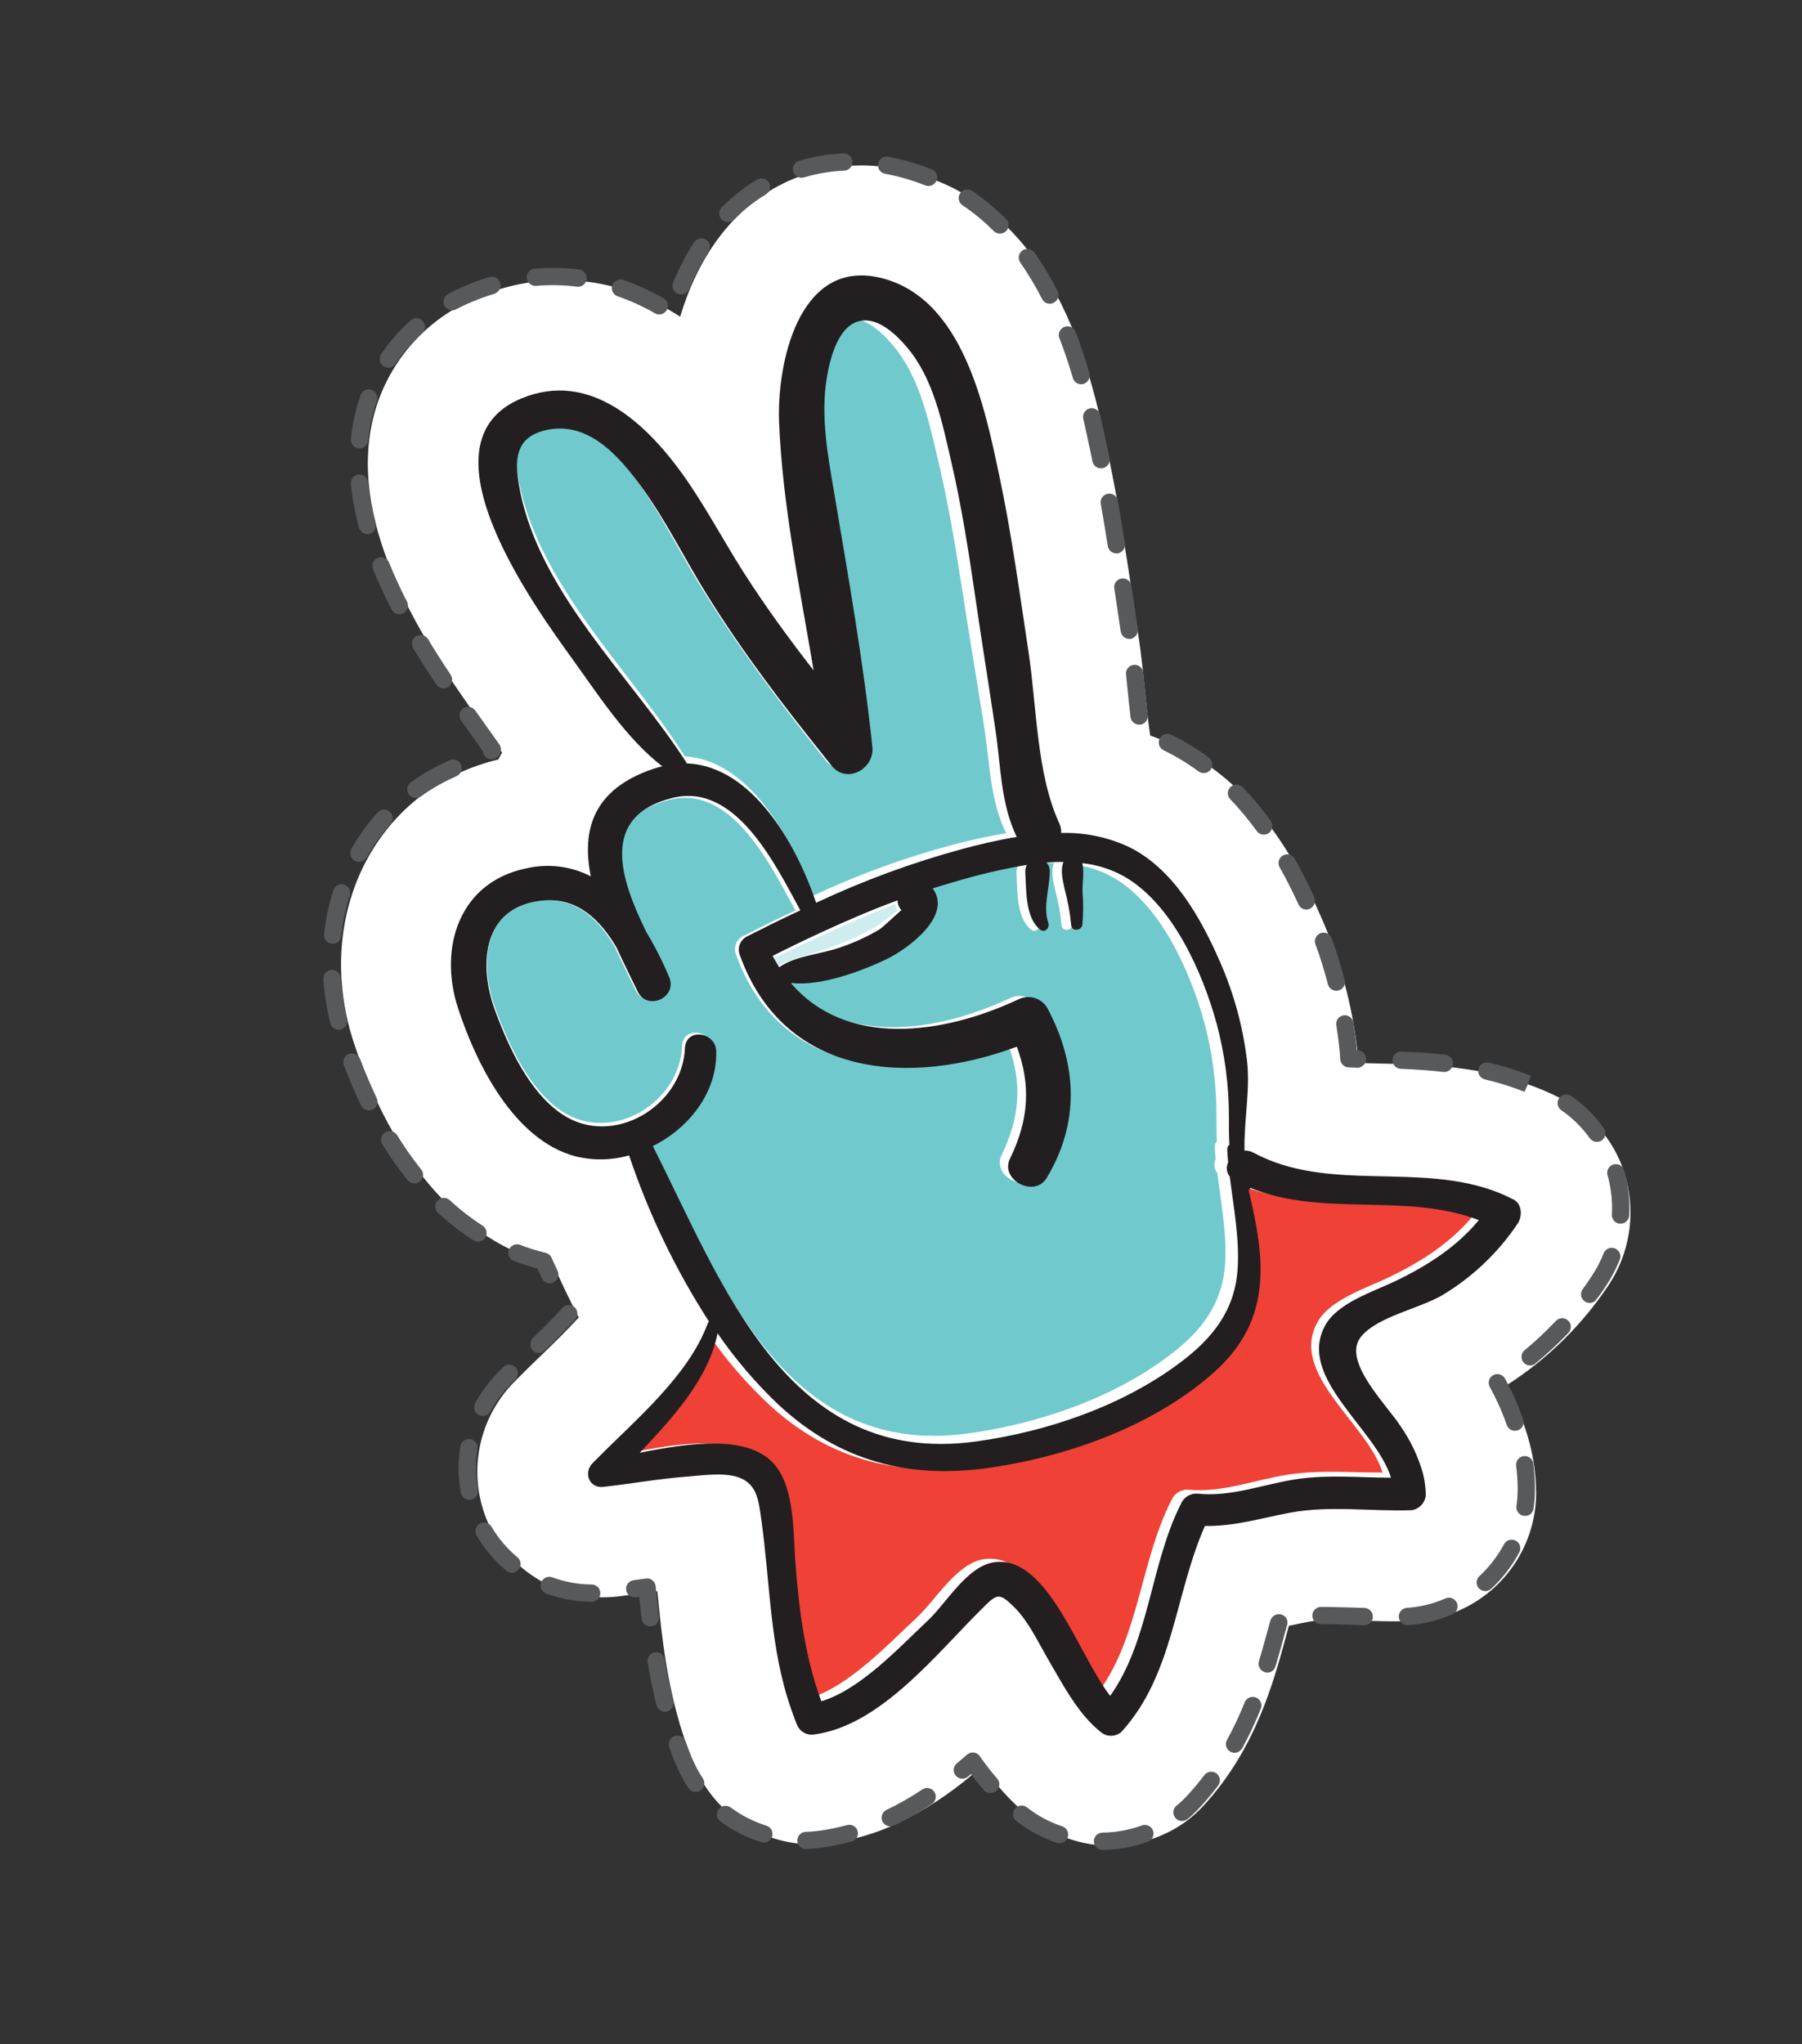 <svg width="82" height="93" viewBox="0 0 82 93" fill="none" xmlns="http://www.w3.org/2000/svg">
<rect x="0" y="0" width="82" height="93" fill="#333333" stroke="none"/>
<path d="M23.625 62.644L23.34 62.931C22.515 63.79 21.974 64.881 21.79 66.057C21.606 67.233 21.789 68.437 22.314 69.504C22.842 70.557 23.681 71.421 24.718 71.98C25.755 72.539 26.939 72.765 28.109 72.629C28.628 72.568 29.145 72.497 29.663 72.425L29.913 72.391C30.116 74.504 30.366 76.882 31.221 79.326C31.347 79.703 31.477 80.048 31.607 80.349C32.104 81.523 32.973 82.502 34.08 83.136C35.187 83.769 36.472 84.023 37.738 83.858C38.808 83.716 39.851 83.411 40.829 82.954V82.954C42.246 82.273 43.553 81.386 44.709 80.322C44.938 80.651 45.194 80.989 45.468 81.309L45.497 81.342C45.933 81.85 46.416 82.315 46.94 82.732C47.787 83.391 48.8 83.805 49.867 83.929C50.934 84.053 52.015 83.882 52.992 83.434C53.67 83.126 54.278 82.683 54.779 82.133C57.144 79.554 57.95 76.562 58.598 74.156L58.65 73.965L58.711 73.951C58.999 73.889 59.29 73.824 59.575 73.775C60.179 73.662 61.048 73.695 61.968 73.726C62.679 73.75 63.486 73.779 64.348 73.743C65.084 73.713 65.807 73.539 66.476 73.23C67.487 72.769 68.347 72.029 68.953 71.098C69.56 70.167 69.89 69.083 69.903 67.973C69.904 67.936 69.903 67.901 69.902 67.864C69.891 67.138 69.797 66.415 69.62 65.711C69.378 64.774 69.014 63.874 68.539 63.032C70.408 61.841 72.005 60.271 73.228 58.423C73.683 57.723 73.987 56.936 74.119 56.112C74.252 55.288 74.21 54.445 73.998 53.639C73.798 52.871 73.44 52.154 72.947 51.532C72.454 50.911 71.837 50.399 71.135 50.029C70.747 49.825 70.347 49.642 69.939 49.481C67.435 48.489 64.964 48.43 62.969 48.388C62.566 48.378 62.178 48.37 61.81 48.354C61.797 48.137 61.78 47.922 61.758 47.71C61.514 45.65 60.964 43.638 60.126 41.741C59.044 39.258 57.181 35.745 53.546 33.966C53.154 33.774 52.752 33.606 52.34 33.463C52.239 32.783 52.164 32.045 52.097 31.385C52.018 30.598 51.935 29.783 51.812 28.979C51.73 28.477 51.654 27.97 51.586 27.46C51.254 25.285 50.926 23.028 50.445 20.761L50.401 20.559C49.631 16.904 48.017 9.28 41.058 7.741C39.313 7.331 37.48 7.509 35.845 8.247C33.247 9.443 31.722 11.831 30.951 14.407C27.046 11.881 23.478 12.792 21.829 13.482C21.711 13.537 21.594 13.591 21.48 13.643C20.395 14.125 19.432 14.842 18.661 15.744C17.89 16.645 17.33 17.708 17.023 18.853C15.783 23.558 18.815 28.629 21.947 32.967L22.015 33.061C22.172 33.282 22.334 33.508 22.493 33.732C22.611 33.9 22.728 34.069 22.85 34.236C22.788 34.34 22.724 34.447 22.676 34.552C22.059 34.699 21.458 34.906 20.881 35.171C16.464 37.204 14.443 42.346 16.089 47.4C17.877 52.883 21.048 56.478 25.013 57.501L25.187 57.544C25.549 58.364 25.932 59.163 26.337 59.932C25.826 60.497 25.225 61.081 24.689 61.602C24.318 61.955 23.962 62.302 23.625 62.644Z" fill="white"/>
<path d="M52.246 83.777L52.215 83.792C51.553 84.029 50.856 84.153 50.153 84.16C50.052 84.155 49.957 84.112 49.887 84.039C49.817 83.967 49.778 83.87 49.777 83.769C49.776 83.669 49.815 83.571 49.883 83.498C49.952 83.424 50.047 83.379 50.147 83.372C50.762 83.367 51.371 83.258 51.949 83.05C52.046 83.011 52.154 83.011 52.25 83.052C52.346 83.092 52.422 83.169 52.462 83.265C52.501 83.362 52.5 83.47 52.46 83.566C52.419 83.662 52.342 83.738 52.246 83.777V83.777ZM53.95 82.808C53.863 82.847 53.765 82.854 53.674 82.826C53.583 82.799 53.505 82.739 53.454 82.659C53.403 82.578 53.384 82.482 53.398 82.388C53.413 82.294 53.462 82.209 53.535 82.147C53.717 82 53.888 81.838 54.046 81.665C54.312 81.375 54.568 81.068 54.804 80.757C54.836 80.716 54.874 80.681 54.919 80.655C54.964 80.629 55.013 80.612 55.064 80.604C55.115 80.597 55.167 80.6 55.217 80.613C55.267 80.626 55.314 80.648 55.355 80.679C55.397 80.71 55.431 80.749 55.457 80.793C55.483 80.838 55.501 80.887 55.508 80.938C55.515 80.989 55.512 81.041 55.499 81.091C55.486 81.141 55.463 81.188 55.432 81.229C55.181 81.564 54.913 81.886 54.629 82.193C54.449 82.393 54.255 82.579 54.048 82.75C54.019 82.774 53.986 82.794 53.95 82.808ZM48.375 83.816C48.284 83.857 48.181 83.864 48.086 83.834C47.419 83.612 46.795 83.276 46.242 82.842C46.163 82.775 46.111 82.681 46.1 82.578C46.088 82.475 46.117 82.371 46.179 82.288C46.211 82.248 46.251 82.214 46.296 82.189C46.341 82.163 46.391 82.147 46.442 82.141C46.493 82.135 46.545 82.139 46.595 82.153C46.645 82.167 46.691 82.191 46.731 82.223C47.213 82.601 47.756 82.893 48.338 83.086C48.387 83.102 48.432 83.128 48.471 83.162C48.51 83.196 48.542 83.237 48.565 83.283C48.588 83.33 48.602 83.38 48.605 83.432C48.609 83.483 48.602 83.535 48.585 83.584C48.57 83.637 48.544 83.686 48.509 83.728C48.473 83.769 48.43 83.803 48.38 83.827L48.375 83.816ZM56.343 79.704C56.268 79.738 56.184 79.748 56.102 79.732C56.021 79.716 55.947 79.674 55.891 79.614C55.835 79.554 55.799 79.477 55.788 79.395C55.778 79.314 55.793 79.23 55.833 79.158C56.141 78.596 56.414 78.015 56.65 77.419C56.694 77.329 56.77 77.259 56.863 77.223C56.956 77.187 57.06 77.187 57.153 77.224C57.245 77.261 57.321 77.332 57.363 77.422C57.406 77.512 57.413 77.615 57.382 77.71C57.134 78.336 56.848 78.945 56.525 79.536C56.483 79.609 56.418 79.666 56.341 79.7L56.343 79.704ZM66.116 73.425C65.471 73.714 64.779 73.886 64.074 73.933C64.022 73.937 63.97 73.93 63.921 73.914C63.872 73.897 63.826 73.871 63.787 73.837C63.748 73.803 63.716 73.761 63.693 73.715C63.67 73.668 63.656 73.617 63.653 73.566C63.65 73.514 63.657 73.462 63.674 73.412C63.691 73.363 63.717 73.318 63.752 73.279C63.786 73.24 63.828 73.208 63.875 73.186C63.922 73.163 63.972 73.149 64.024 73.146C64.635 73.106 65.234 72.958 65.794 72.71C65.887 72.675 65.99 72.677 66.083 72.714C66.175 72.752 66.25 72.823 66.291 72.914C66.333 73.004 66.339 73.108 66.307 73.202C66.276 73.297 66.21 73.376 66.122 73.425L66.116 73.425ZM67.754 72.346C67.669 72.386 67.573 72.395 67.482 72.37C67.391 72.344 67.313 72.288 67.26 72.209C67.208 72.131 67.186 72.037 67.198 71.944C67.209 71.85 67.254 71.764 67.324 71.701C67.774 71.283 68.151 70.793 68.441 70.252C68.466 70.206 68.499 70.166 68.539 70.133C68.579 70.1 68.624 70.076 68.674 70.061C68.723 70.046 68.775 70.04 68.827 70.045C68.878 70.05 68.928 70.065 68.973 70.089C69.019 70.114 69.059 70.147 69.092 70.186C69.125 70.226 69.15 70.272 69.165 70.321C69.18 70.371 69.185 70.422 69.18 70.474C69.175 70.525 69.159 70.575 69.135 70.62C68.806 71.24 68.374 71.8 67.858 72.276C67.828 72.305 67.792 72.328 67.754 72.344L67.754 72.346ZM57.826 76.062C57.757 76.089 57.681 76.097 57.608 76.085C57.535 76.072 57.466 76.04 57.41 75.991C57.354 75.943 57.313 75.879 57.29 75.809C57.268 75.738 57.265 75.662 57.283 75.59C57.468 74.984 57.622 74.388 57.772 73.856L57.804 73.742C57.83 73.638 57.896 73.55 57.987 73.495C58.078 73.439 58.187 73.422 58.291 73.446C58.34 73.458 58.387 73.478 58.428 73.508C58.469 73.538 58.504 73.575 58.531 73.618C58.557 73.662 58.575 73.71 58.582 73.76C58.589 73.81 58.586 73.861 58.574 73.91L58.533 74.06C58.388 74.594 58.225 75.199 58.037 75.818C58.021 75.871 57.994 75.92 57.957 75.962C57.921 76.004 57.876 76.037 57.825 76.06L57.826 76.062ZM62.243 73.9C62.188 73.924 62.128 73.937 62.068 73.936L61.508 73.917C61.009 73.9 60.538 73.883 60.115 73.891C60.011 73.892 59.91 73.852 59.835 73.779C59.761 73.707 59.718 73.608 59.717 73.503C59.716 73.399 59.756 73.299 59.829 73.224C59.902 73.149 60.001 73.106 60.106 73.105C60.549 73.099 61.033 73.123 61.537 73.132L62.092 73.15C62.181 73.153 62.265 73.186 62.333 73.243C62.4 73.3 62.447 73.379 62.464 73.466C62.482 73.552 62.469 73.642 62.429 73.721C62.389 73.8 62.324 73.864 62.244 73.901L62.243 73.9ZM45.233 81.537C45.156 81.573 45.069 81.583 44.986 81.565C44.902 81.547 44.827 81.503 44.771 81.439L44.709 81.367C44.529 81.156 44.356 80.94 44.182 80.708L44.022 80.844C43.941 80.902 43.84 80.928 43.741 80.915C43.642 80.902 43.551 80.852 43.488 80.775C43.424 80.699 43.392 80.6 43.398 80.501C43.404 80.401 43.448 80.307 43.52 80.238C43.681 80.104 43.841 79.966 44.001 79.828C44.042 79.791 44.091 79.763 44.144 79.746C44.196 79.729 44.252 79.723 44.307 79.729C44.363 79.735 44.417 79.753 44.465 79.781C44.512 79.81 44.553 79.849 44.585 79.895C44.829 80.241 45.072 80.561 45.323 80.85L45.349 80.881L45.377 80.915C45.412 80.953 45.438 80.999 45.455 81.048C45.471 81.097 45.478 81.149 45.474 81.2C45.471 81.252 45.457 81.303 45.434 81.349C45.41 81.395 45.378 81.437 45.339 81.471C45.308 81.497 45.273 81.518 45.236 81.534L45.233 81.537ZM40.652 83.061C40.558 83.096 40.455 83.094 40.363 83.057C40.27 83.019 40.196 82.948 40.154 82.857C40.112 82.766 40.107 82.663 40.138 82.569C40.169 82.474 40.236 82.394 40.323 82.346C40.899 82.071 41.454 81.755 41.984 81.399C42.071 81.347 42.176 81.33 42.275 81.352C42.374 81.374 42.461 81.433 42.517 81.518C42.574 81.603 42.595 81.706 42.577 81.806C42.559 81.906 42.502 81.996 42.42 82.055C41.856 82.433 41.265 82.769 40.652 83.061V83.061ZM38.806 83.748L38.747 83.775C38.279 83.905 37.801 84.002 37.319 84.065C37.109 84.093 36.91 84.106 36.71 84.123C36.656 84.127 36.602 84.121 36.551 84.104C36.5 84.087 36.453 84.06 36.413 84.025C36.373 83.989 36.34 83.945 36.318 83.896C36.295 83.848 36.283 83.795 36.281 83.741C36.28 83.687 36.29 83.634 36.31 83.584C36.33 83.534 36.36 83.489 36.398 83.451C36.436 83.413 36.481 83.383 36.532 83.363C36.582 83.344 36.635 83.334 36.689 83.336C36.867 83.33 37.048 83.315 37.225 83.294C37.668 83.236 38.106 83.148 38.536 83.031C38.633 83.002 38.736 83.011 38.825 83.056C38.915 83.101 38.984 83.178 39.018 83.272C39.052 83.366 39.049 83.47 39.009 83.562C38.969 83.653 38.896 83.727 38.804 83.767L38.806 83.748ZM69.56 68.925C69.495 68.955 69.424 68.967 69.354 68.96C69.283 68.952 69.216 68.926 69.159 68.884C69.102 68.841 69.058 68.784 69.031 68.719C69.004 68.654 68.996 68.582 69.006 68.512C69.042 68.266 69.061 68.017 69.062 67.767L69.06 67.671C69.056 67.332 69.032 66.993 68.989 66.657C68.984 66.558 69.016 66.46 69.08 66.383C69.144 66.307 69.235 66.257 69.334 66.244C69.433 66.232 69.533 66.257 69.614 66.315C69.695 66.373 69.751 66.46 69.771 66.558C69.816 66.921 69.842 67.287 69.849 67.653L69.85 67.768C69.849 68.055 69.827 68.341 69.785 68.625C69.776 68.69 69.752 68.752 69.713 68.805C69.675 68.858 69.625 68.901 69.567 68.931L69.56 68.925ZM34.924 83.79C34.835 83.831 34.734 83.836 34.641 83.806C33.971 83.598 33.342 83.278 32.779 82.859C32.738 82.828 32.703 82.789 32.677 82.745C32.65 82.701 32.633 82.652 32.625 82.601C32.61 82.498 32.637 82.393 32.7 82.309C32.762 82.225 32.855 82.17 32.958 82.155C33.061 82.14 33.166 82.166 33.25 82.228C33.743 82.593 34.293 82.873 34.878 83.056C34.954 83.081 35.021 83.127 35.07 83.189C35.119 83.252 35.147 83.328 35.152 83.407C35.157 83.487 35.138 83.566 35.097 83.634C35.056 83.702 34.996 83.757 34.924 83.79V83.79ZM69.102 65.052L69.065 65.069C69.016 65.086 68.965 65.093 68.913 65.09C68.861 65.087 68.811 65.074 68.764 65.051C68.718 65.028 68.676 64.997 68.642 64.958C68.608 64.919 68.582 64.874 68.565 64.825C68.45 64.493 68.318 64.166 68.171 63.847C68.057 63.601 67.929 63.346 67.792 63.093C67.768 63.048 67.752 62.998 67.746 62.947C67.741 62.896 67.746 62.844 67.76 62.794C67.775 62.745 67.799 62.698 67.831 62.658C67.864 62.618 67.904 62.584 67.949 62.559C67.995 62.535 68.044 62.519 68.096 62.513C68.147 62.508 68.199 62.512 68.249 62.527C68.299 62.541 68.345 62.565 68.385 62.597C68.425 62.63 68.459 62.67 68.484 62.715C68.63 62.984 68.765 63.253 68.887 63.518C69.047 63.867 69.191 64.221 69.31 64.569C69.343 64.661 69.341 64.763 69.302 64.853C69.264 64.943 69.194 65.016 69.105 65.058L69.102 65.052ZM31.824 81.485C31.738 81.524 31.642 81.532 31.552 81.507C31.462 81.481 31.384 81.424 31.332 81.346C31.155 81.082 31 80.803 30.866 80.515C30.835 80.447 30.804 80.379 30.772 80.309C30.658 80.063 30.558 79.782 30.455 79.485C30.42 79.386 30.425 79.278 30.47 79.184C30.515 79.09 30.596 79.018 30.694 78.983C30.793 78.948 30.901 78.953 30.995 78.998C31.089 79.043 31.162 79.123 31.197 79.221C31.297 79.502 31.399 79.767 31.499 80.003C31.527 80.066 31.555 80.126 31.583 80.187C31.699 80.438 31.834 80.68 31.988 80.911C32.043 80.998 32.063 81.103 32.043 81.205C32.023 81.307 31.964 81.397 31.88 81.457L31.824 81.485ZM69.796 62.082C69.71 62.123 69.611 62.131 69.518 62.104C69.426 62.078 69.347 62.018 69.296 61.937C69.245 61.856 69.225 61.758 69.241 61.664C69.257 61.569 69.307 61.483 69.382 61.423C69.875 61.014 70.344 60.575 70.785 60.109C70.82 60.068 70.863 60.034 70.911 60.01C70.959 59.986 71.012 59.972 71.066 59.969C71.12 59.966 71.174 59.974 71.224 59.993C71.275 60.012 71.321 60.041 71.36 60.078C71.399 60.115 71.43 60.16 71.451 60.209C71.472 60.259 71.482 60.312 71.482 60.366C71.481 60.42 71.469 60.474 71.448 60.523C71.426 60.572 71.394 60.616 71.354 60.653C70.889 61.139 70.395 61.597 69.875 62.024C69.851 62.046 69.825 62.066 69.796 62.082ZM72.503 59.238C72.424 59.275 72.335 59.284 72.25 59.264C72.165 59.244 72.089 59.197 72.034 59.13C71.978 59.062 71.947 58.979 71.945 58.892C71.942 58.804 71.969 58.719 72.02 58.648C72.172 58.441 72.318 58.231 72.456 58.016C72.658 57.709 72.829 57.382 72.964 57.041C72.981 56.989 73.008 56.942 73.044 56.901C73.079 56.86 73.123 56.827 73.172 56.804C73.221 56.781 73.275 56.768 73.329 56.766C73.383 56.765 73.437 56.774 73.487 56.794C73.538 56.814 73.583 56.844 73.621 56.883C73.659 56.921 73.689 56.967 73.709 57.017C73.728 57.068 73.737 57.122 73.735 57.176C73.733 57.23 73.72 57.283 73.696 57.332C73.54 57.72 73.346 58.093 73.117 58.444C72.973 58.668 72.817 58.893 72.651 59.103C72.615 59.161 72.564 59.207 72.503 59.238V59.238ZM30.421 77.836C30.399 77.848 30.377 77.858 30.354 77.866C30.253 77.889 30.147 77.872 30.058 77.819C29.969 77.766 29.903 77.681 29.875 77.582C29.718 76.959 29.587 76.319 29.472 75.624C29.454 75.522 29.478 75.416 29.538 75.331C29.599 75.246 29.69 75.188 29.793 75.17C29.896 75.153 30.001 75.176 30.086 75.236C30.172 75.296 30.229 75.388 30.247 75.49C30.358 76.164 30.487 76.784 30.639 77.384C30.658 77.471 30.648 77.562 30.611 77.643C30.573 77.724 30.509 77.79 30.43 77.831L30.421 77.836ZM73.907 55.633C73.845 55.661 73.777 55.673 73.71 55.668C73.642 55.663 73.577 55.64 73.52 55.602C73.464 55.564 73.419 55.512 73.389 55.451C73.359 55.39 73.345 55.323 73.349 55.255C73.38 54.682 73.321 54.109 73.176 53.554L73.145 53.444C73.122 53.346 73.138 53.242 73.189 53.155C73.241 53.068 73.324 53.003 73.421 52.975C73.519 52.947 73.623 52.958 73.713 53.005C73.802 53.051 73.871 53.13 73.903 53.226L73.938 53.355C74.105 53.988 74.172 54.644 74.139 55.299C74.133 55.368 74.11 55.435 74.071 55.493C74.032 55.55 73.978 55.597 73.916 55.628L73.907 55.633ZM29.751 73.953C29.713 73.97 29.672 73.981 29.631 73.987C29.527 73.996 29.424 73.965 29.343 73.9C29.262 73.836 29.209 73.743 29.195 73.64C29.157 73.304 29.123 72.973 29.093 72.648L28.935 72.669C28.884 72.676 28.832 72.673 28.782 72.66C28.732 72.647 28.685 72.624 28.643 72.593C28.56 72.53 28.506 72.437 28.492 72.333C28.477 72.23 28.505 72.125 28.568 72.042C28.631 71.959 28.725 71.904 28.828 71.89L29.39 71.812C29.443 71.804 29.497 71.808 29.548 71.822C29.599 71.835 29.647 71.859 29.688 71.892C29.73 71.925 29.764 71.966 29.79 72.013C29.815 72.059 29.831 72.111 29.835 72.163C29.88 72.614 29.926 73.076 29.979 73.55C29.989 73.632 29.974 73.715 29.935 73.787C29.897 73.86 29.838 73.92 29.765 73.958L29.751 73.953ZM72.831 51.915C72.748 51.951 72.654 51.958 72.566 51.935C72.478 51.911 72.401 51.859 72.346 51.786C71.993 51.288 71.553 50.856 71.049 50.51C70.963 50.451 70.903 50.36 70.884 50.257C70.865 50.154 70.888 50.048 70.947 49.961C71.007 49.875 71.098 49.816 71.201 49.796C71.304 49.777 71.41 49.8 71.497 49.859C72.076 50.257 72.581 50.754 72.987 51.327C73.045 51.413 73.068 51.518 73.051 51.62C73.033 51.722 72.977 51.815 72.894 51.877L72.831 51.915ZM27.089 72.836C27.036 72.86 26.978 72.872 26.92 72.871C26.216 72.866 25.52 72.74 24.86 72.497C24.812 72.479 24.767 72.452 24.729 72.417C24.691 72.382 24.66 72.341 24.638 72.294C24.617 72.247 24.604 72.196 24.602 72.145C24.6 72.093 24.608 72.041 24.626 71.993C24.644 71.944 24.671 71.9 24.706 71.862C24.741 71.824 24.783 71.793 24.83 71.771C24.877 71.749 24.928 71.737 24.98 71.735C25.031 71.733 25.083 71.74 25.131 71.758C25.707 71.969 26.314 72.079 26.928 72.084C27.017 72.085 27.104 72.117 27.173 72.173C27.242 72.23 27.29 72.308 27.308 72.395C27.327 72.483 27.315 72.574 27.276 72.654C27.236 72.734 27.17 72.798 27.089 72.836V72.836ZM23.462 71.51C23.395 71.541 23.32 71.553 23.246 71.543C23.172 71.534 23.102 71.504 23.045 71.457C22.502 71.007 22.043 70.465 21.688 69.856C21.635 69.766 21.621 69.659 21.647 69.558C21.674 69.457 21.739 69.371 21.83 69.318C21.92 69.265 22.027 69.25 22.128 69.276C22.229 69.303 22.316 69.368 22.368 69.458C22.677 69.985 23.076 70.455 23.547 70.845C23.598 70.888 23.637 70.942 23.662 71.004C23.686 71.066 23.694 71.132 23.685 71.198C23.677 71.264 23.651 71.327 23.612 71.38C23.572 71.434 23.52 71.476 23.459 71.504L23.462 71.51ZM69.392 49.677L69.538 49.311L69.368 49.668C68.783 49.437 68.182 49.249 67.569 49.105C67.468 49.081 67.38 49.017 67.325 48.929C67.27 48.84 67.253 48.733 67.278 48.632C67.302 48.53 67.366 48.442 67.455 48.388C67.544 48.333 67.651 48.316 67.752 48.34C68.401 48.492 69.038 48.692 69.658 48.936L69.538 49.311L69.392 49.677ZM65.883 48.733C65.818 48.762 65.746 48.773 65.675 48.766C65.091 48.699 64.475 48.651 63.74 48.624C63.689 48.622 63.638 48.61 63.591 48.588C63.544 48.566 63.502 48.536 63.467 48.498C63.432 48.46 63.405 48.415 63.387 48.367C63.37 48.319 63.362 48.267 63.364 48.215C63.366 48.164 63.378 48.113 63.4 48.066C63.422 48.02 63.453 47.977 63.491 47.942C63.529 47.907 63.574 47.88 63.622 47.862C63.671 47.845 63.722 47.837 63.774 47.839C64.53 47.867 65.163 47.914 65.768 47.984C65.854 47.994 65.933 48.031 65.995 48.09C66.057 48.149 66.098 48.227 66.112 48.311C66.126 48.396 66.111 48.482 66.071 48.558C66.03 48.634 65.966 48.694 65.889 48.73L65.883 48.733ZM21.52 68.193C21.491 68.206 21.46 68.216 21.429 68.222C21.378 68.231 21.326 68.231 21.275 68.221C21.224 68.21 21.176 68.19 21.133 68.161C21.09 68.131 21.054 68.094 21.026 68.05C20.998 68.007 20.979 67.959 20.97 67.908C20.842 67.218 20.833 66.511 20.945 65.818C20.951 65.765 20.967 65.713 20.993 65.666C21.019 65.619 21.055 65.578 21.097 65.546C21.14 65.513 21.189 65.489 21.241 65.476C21.293 65.462 21.347 65.46 21.4 65.468C21.453 65.476 21.504 65.495 21.549 65.524C21.595 65.553 21.634 65.59 21.664 65.634C21.694 65.678 21.715 65.728 21.726 65.781C21.736 65.834 21.735 65.888 21.724 65.94C21.626 66.545 21.633 67.162 21.745 67.764C21.761 67.85 21.747 67.939 21.706 68.017C21.666 68.095 21.6 68.156 21.52 68.193V68.193ZM61.941 48.54C61.886 48.565 61.825 48.577 61.764 48.575L61.364 48.56C61.267 48.554 61.176 48.514 61.107 48.446C61.037 48.378 60.995 48.288 60.987 48.191C60.977 47.985 60.959 47.777 60.934 47.563C60.9 47.266 60.861 46.967 60.814 46.671C60.801 46.619 60.799 46.565 60.809 46.511C60.818 46.459 60.838 46.408 60.868 46.363C60.897 46.318 60.936 46.28 60.981 46.251C61.026 46.221 61.077 46.201 61.13 46.192C61.183 46.183 61.237 46.185 61.289 46.197C61.341 46.21 61.391 46.233 61.433 46.266C61.476 46.298 61.512 46.339 61.538 46.386C61.565 46.432 61.581 46.484 61.587 46.538C61.637 46.846 61.682 47.161 61.715 47.467L61.745 47.78L61.786 47.781C61.875 47.784 61.96 47.817 62.027 47.874C62.095 47.931 62.141 48.01 62.158 48.096C62.176 48.183 62.164 48.273 62.124 48.352C62.084 48.431 62.018 48.495 61.938 48.532L61.941 48.54ZM22.134 64.379C22.059 64.414 21.974 64.425 21.893 64.409C21.811 64.394 21.737 64.353 21.68 64.293C21.623 64.232 21.587 64.155 21.577 64.073C21.567 63.991 21.583 63.908 21.623 63.835C21.889 63.345 22.22 62.892 22.608 62.491L22.899 62.197C22.936 62.161 22.979 62.132 23.027 62.112C23.075 62.092 23.126 62.082 23.178 62.082C23.23 62.082 23.281 62.093 23.329 62.112C23.376 62.132 23.42 62.161 23.456 62.198C23.492 62.234 23.521 62.278 23.541 62.325C23.561 62.373 23.571 62.424 23.57 62.476C23.57 62.528 23.56 62.579 23.54 62.626C23.52 62.674 23.491 62.717 23.454 62.754L23.178 63.035C22.839 63.386 22.549 63.782 22.318 64.211C22.276 64.285 22.211 64.343 22.134 64.379V64.379ZM60.973 45.035C60.921 45.059 60.864 45.072 60.806 45.071C60.749 45.071 60.692 45.058 60.64 45.034C60.588 45.01 60.542 44.974 60.505 44.93C60.468 44.886 60.442 44.835 60.427 44.779C60.266 44.163 60.079 43.539 59.851 42.937C59.822 42.84 59.832 42.737 59.877 42.647C59.922 42.557 60 42.488 60.095 42.453C60.19 42.419 60.294 42.422 60.386 42.461C60.479 42.501 60.553 42.575 60.593 42.667C60.822 43.296 61.022 43.938 61.189 44.578C61.213 44.668 61.204 44.765 61.163 44.85C61.122 44.934 61.052 45.001 60.966 45.039L60.973 45.035ZM24.683 61.516C24.609 61.551 24.527 61.561 24.447 61.547C24.367 61.532 24.293 61.493 24.237 61.434C24.166 61.359 24.128 61.258 24.129 61.155C24.13 61.051 24.171 60.952 24.244 60.877C24.686 60.451 25.146 59.992 25.561 59.541C25.596 59.485 25.646 59.439 25.705 59.408C25.796 59.362 25.901 59.353 25.998 59.383C26.095 59.413 26.177 59.48 26.225 59.569L26.233 59.586C26.267 59.657 26.28 59.737 26.27 59.816C26.259 59.895 26.226 59.969 26.174 60.029C25.728 60.515 25.248 60.994 24.786 61.444C24.753 61.475 24.716 61.5 24.675 61.518L24.683 61.516ZM25.179 58.344C25.132 58.365 25.081 58.377 25.03 58.38C24.978 58.382 24.927 58.373 24.879 58.356C24.83 58.338 24.786 58.311 24.748 58.276C24.71 58.241 24.68 58.199 24.658 58.152L24.634 58.1C24.575 57.972 24.515 57.842 24.456 57.713C24.082 57.616 23.715 57.497 23.355 57.356C23.265 57.313 23.195 57.238 23.158 57.145C23.122 57.052 23.122 56.949 23.159 56.856C23.195 56.763 23.266 56.688 23.356 56.645C23.446 56.602 23.549 56.594 23.645 56.624C23.978 56.754 24.318 56.864 24.664 56.954L24.828 56.994C24.887 57.009 24.942 57.036 24.988 57.075C25.035 57.114 25.073 57.162 25.098 57.217C25.182 57.401 25.267 57.584 25.352 57.768L25.374 57.818C25.396 57.864 25.409 57.915 25.411 57.967C25.413 58.019 25.405 58.07 25.387 58.119C25.369 58.167 25.342 58.212 25.306 58.25C25.271 58.288 25.229 58.319 25.182 58.34L25.179 58.344ZM59.622 41.333C59.576 41.358 59.525 41.373 59.474 41.377C59.422 41.381 59.369 41.375 59.32 41.359C59.271 41.342 59.225 41.316 59.187 41.281C59.148 41.247 59.117 41.205 59.095 41.158L59.084 41.134C58.799 40.515 58.516 39.959 58.218 39.433C58.174 39.343 58.166 39.239 58.197 39.143C58.226 39.047 58.292 38.966 58.38 38.917C58.468 38.867 58.571 38.853 58.669 38.877C58.766 38.901 58.851 38.961 58.906 39.046C59.214 39.589 59.506 40.165 59.8 40.804C59.844 40.898 59.85 41.005 59.817 41.104C59.784 41.203 59.714 41.285 59.622 41.333V41.333ZM21.916 56.45C21.856 56.478 21.79 56.49 21.724 56.486C21.658 56.481 21.594 56.461 21.539 56.425C20.967 56.057 20.43 55.64 19.931 55.178C19.855 55.107 19.81 55.009 19.806 54.905C19.802 54.8 19.839 54.699 19.91 54.622C19.981 54.546 20.079 54.5 20.184 54.496C20.288 54.492 20.39 54.529 20.466 54.6C20.931 55.03 21.432 55.419 21.965 55.762C22.051 55.82 22.111 55.909 22.133 56.01C22.155 56.111 22.138 56.217 22.084 56.306C22.042 56.368 21.984 56.418 21.916 56.45ZM57.674 37.935C57.591 37.973 57.498 37.981 57.409 37.958C57.321 37.935 57.244 37.882 57.191 37.808C56.817 37.292 56.407 36.802 55.966 36.342C55.902 36.266 55.869 36.168 55.874 36.068C55.879 35.969 55.922 35.875 55.994 35.805C56.066 35.736 56.161 35.696 56.261 35.694C56.361 35.692 56.458 35.728 56.532 35.794C57 36.281 57.433 36.799 57.828 37.345C57.887 37.43 57.911 37.535 57.895 37.637C57.879 37.739 57.824 37.831 57.742 37.895C57.721 37.91 57.698 37.923 57.674 37.935V37.935ZM19.021 53.805C18.941 53.842 18.852 53.851 18.767 53.831C18.681 53.811 18.605 53.763 18.551 53.695C18.13 53.17 17.743 52.62 17.391 52.048C17.34 51.959 17.325 51.853 17.35 51.754C17.375 51.654 17.439 51.568 17.526 51.514C17.614 51.461 17.719 51.443 17.819 51.465C17.92 51.487 18.007 51.548 18.064 51.633C18.398 52.178 18.765 52.702 19.164 53.201C19.197 53.241 19.221 53.287 19.236 53.337C19.25 53.386 19.255 53.438 19.249 53.489C19.244 53.541 19.228 53.591 19.203 53.636C19.178 53.681 19.145 53.721 19.104 53.754C19.078 53.777 19.049 53.796 19.017 53.812L19.021 53.805ZM54.939 35.135C54.875 35.163 54.805 35.174 54.735 35.167C54.665 35.16 54.599 35.135 54.542 35.095C54.045 34.729 53.517 34.409 52.963 34.137L52.922 34.116C52.837 34.065 52.774 33.985 52.745 33.89C52.717 33.796 52.725 33.694 52.768 33.605C52.812 33.516 52.887 33.446 52.979 33.41C53.071 33.373 53.173 33.373 53.266 33.408L53.312 33.431C53.907 33.724 54.475 34.069 55.009 34.462C55.091 34.525 55.145 34.618 55.16 34.721C55.176 34.824 55.151 34.928 55.091 35.013C55.051 35.065 54.999 35.107 54.939 35.135ZM16.949 50.477C16.855 50.518 16.749 50.522 16.652 50.487C16.556 50.453 16.476 50.383 16.429 50.292C16.378 50.182 16.328 50.073 16.277 49.963C16.054 49.478 15.843 48.97 15.646 48.451C15.612 48.353 15.617 48.246 15.659 48.151C15.702 48.056 15.78 47.982 15.876 47.942C15.974 47.909 16.081 47.913 16.176 47.956C16.27 47.999 16.344 48.076 16.383 48.172C16.574 48.674 16.778 49.165 16.994 49.633C17.042 49.738 17.091 49.845 17.139 49.949C17.162 49.996 17.176 50.047 17.179 50.099C17.183 50.151 17.176 50.203 17.159 50.252C17.142 50.301 17.115 50.346 17.08 50.385C17.046 50.424 17.003 50.456 16.956 50.478L16.949 50.477ZM52.001 32.935C51.964 32.952 51.924 32.963 51.883 32.967C51.78 32.977 51.677 32.947 51.595 32.884C51.514 32.82 51.46 32.728 51.444 32.626C51.389 32.157 51.341 31.683 51.296 31.243L51.237 30.663C51.231 30.562 51.264 30.462 51.33 30.384C51.396 30.307 51.489 30.258 51.59 30.247C51.691 30.236 51.793 30.265 51.873 30.327C51.953 30.389 52.007 30.48 52.022 30.58L52.08 31.161C52.125 31.599 52.171 32.067 52.228 32.53C52.236 32.613 52.219 32.696 52.178 32.769C52.137 32.842 52.075 32.9 52 32.936L52.001 32.935ZM15.577 46.807C15.556 46.82 15.534 46.83 15.511 46.838C15.46 46.85 15.408 46.853 15.357 46.846C15.306 46.838 15.257 46.821 15.212 46.794C15.168 46.768 15.129 46.733 15.099 46.691C15.068 46.65 15.046 46.602 15.033 46.552C14.869 45.894 14.762 45.222 14.714 44.545C14.71 44.493 14.717 44.442 14.733 44.393C14.75 44.344 14.776 44.298 14.81 44.259C14.844 44.22 14.885 44.188 14.931 44.165C14.977 44.142 15.028 44.128 15.079 44.124C15.131 44.121 15.183 44.127 15.232 44.143C15.281 44.16 15.326 44.185 15.365 44.219C15.404 44.253 15.436 44.294 15.459 44.34C15.483 44.386 15.496 44.437 15.5 44.488C15.545 45.118 15.643 45.743 15.795 46.355C15.815 46.444 15.804 46.536 15.763 46.618C15.722 46.699 15.655 46.764 15.572 46.801L15.577 46.807ZM51.554 29.035C51.52 29.05 51.484 29.061 51.448 29.066C51.345 29.079 51.241 29.052 51.157 28.991C51.074 28.929 51.017 28.838 50.999 28.736C50.929 28.274 50.861 27.81 50.793 27.347L50.709 26.791C50.697 26.739 50.697 26.684 50.708 26.632C50.718 26.579 50.74 26.529 50.77 26.485C50.801 26.44 50.84 26.403 50.886 26.374C50.932 26.346 50.983 26.327 51.036 26.319C51.09 26.311 51.144 26.313 51.196 26.327C51.248 26.341 51.297 26.365 51.339 26.398C51.382 26.431 51.417 26.473 51.442 26.52C51.468 26.567 51.484 26.619 51.488 26.673L51.571 27.229C51.641 27.693 51.709 28.156 51.779 28.618C51.788 28.701 51.771 28.786 51.73 28.86C51.688 28.933 51.625 28.992 51.549 29.029L51.554 29.035ZM15.303 42.897C15.238 42.926 15.166 42.938 15.095 42.93C15.044 42.924 14.994 42.909 14.948 42.884C14.903 42.859 14.863 42.825 14.831 42.785C14.799 42.745 14.775 42.698 14.76 42.648C14.746 42.599 14.742 42.547 14.748 42.495C14.822 41.819 14.963 41.151 15.169 40.502C15.184 40.452 15.21 40.407 15.243 40.367C15.276 40.328 15.317 40.295 15.363 40.272C15.409 40.248 15.459 40.233 15.511 40.229C15.562 40.224 15.614 40.23 15.663 40.246C15.713 40.261 15.758 40.287 15.798 40.32C15.837 40.353 15.87 40.394 15.893 40.44C15.917 40.486 15.931 40.536 15.936 40.587C15.94 40.639 15.934 40.69 15.918 40.739C15.728 41.34 15.596 41.959 15.525 42.585C15.518 42.651 15.493 42.715 15.454 42.77C15.416 42.824 15.363 42.868 15.303 42.897V42.897ZM50.966 25.146C50.911 25.17 50.85 25.181 50.79 25.178C50.73 25.175 50.671 25.159 50.617 25.131C50.564 25.102 50.518 25.062 50.482 25.014C50.446 24.965 50.422 24.909 50.411 24.85C50.311 24.211 50.205 23.565 50.09 22.917C50.081 22.866 50.082 22.814 50.094 22.764C50.105 22.713 50.127 22.665 50.156 22.623C50.186 22.581 50.224 22.545 50.268 22.517C50.312 22.49 50.36 22.471 50.411 22.462C50.462 22.453 50.515 22.454 50.565 22.466C50.616 22.477 50.663 22.498 50.706 22.528C50.748 22.557 50.784 22.595 50.812 22.639C50.839 22.683 50.858 22.731 50.867 22.782C50.984 23.434 51.089 24.084 51.191 24.729C51.203 24.812 51.187 24.898 51.145 24.971C51.104 25.045 51.04 25.104 50.963 25.139L50.966 25.146ZM16.498 39.173C16.441 39.199 16.379 39.212 16.317 39.209C16.254 39.207 16.193 39.189 16.139 39.158C16.05 39.105 15.984 39.02 15.956 38.92C15.928 38.821 15.94 38.714 15.988 38.622C16.326 38.027 16.727 37.469 17.184 36.959C17.253 36.882 17.351 36.834 17.455 36.828C17.559 36.822 17.661 36.858 17.739 36.927C17.817 36.996 17.864 37.094 17.869 37.198C17.875 37.302 17.839 37.404 17.77 37.482C17.356 37.95 16.993 38.462 16.688 39.008C16.643 39.081 16.577 39.139 16.498 39.173ZM19.094 36.262C19.005 36.305 18.903 36.313 18.808 36.284C18.714 36.255 18.634 36.192 18.584 36.107C18.535 36.021 18.519 35.921 18.541 35.824C18.562 35.728 18.619 35.643 18.7 35.587C19.197 35.228 19.727 34.92 20.285 34.668L20.484 34.577C20.578 34.543 20.682 34.547 20.774 34.587C20.866 34.626 20.939 34.7 20.978 34.791C21.018 34.883 21.021 34.986 20.988 35.081C20.954 35.175 20.885 35.253 20.796 35.299C20.728 35.33 20.662 35.36 20.596 35.391C20.091 35.623 19.609 35.903 19.158 36.226C19.137 36.24 19.116 36.252 19.094 36.262V36.262ZM22.536 34.507C22.478 34.533 22.415 34.546 22.351 34.543C22.288 34.539 22.226 34.521 22.171 34.489C22.116 34.457 22.07 34.412 22.037 34.359C22.003 34.305 21.982 34.244 21.977 34.181L21.69 33.775C21.54 33.561 21.392 33.351 21.246 33.149L20.975 32.773C20.917 32.688 20.895 32.583 20.913 32.482C20.931 32.38 20.988 32.29 21.073 32.23C21.157 32.17 21.261 32.146 21.363 32.161C21.465 32.177 21.556 32.232 21.618 32.314L21.886 32.688C22.034 32.893 22.183 33.105 22.335 33.32L22.723 33.867C22.765 33.929 22.79 34.001 22.793 34.076C22.797 34.151 22.779 34.226 22.742 34.292L22.715 34.34C22.677 34.411 22.616 34.468 22.543 34.504L22.536 34.507ZM50.264 21.27C50.237 21.282 50.208 21.292 50.179 21.298C50.129 21.309 50.076 21.309 50.025 21.3C49.974 21.291 49.926 21.271 49.883 21.243C49.84 21.215 49.802 21.178 49.773 21.135C49.744 21.093 49.724 21.045 49.713 20.994L49.604 20.475C49.515 20.055 49.418 19.586 49.3 19.079C49.285 19.027 49.28 18.973 49.286 18.919C49.292 18.865 49.31 18.814 49.337 18.767C49.364 18.72 49.4 18.679 49.444 18.647C49.487 18.615 49.537 18.592 49.59 18.58C49.643 18.567 49.697 18.566 49.751 18.576C49.804 18.586 49.855 18.606 49.899 18.637C49.944 18.667 49.982 18.706 50.011 18.751C50.041 18.797 50.06 18.848 50.069 18.901C50.186 19.412 50.286 19.887 50.379 20.316L50.488 20.84C50.504 20.925 50.492 21.013 50.453 21.09C50.414 21.167 50.35 21.229 50.272 21.267L50.264 21.27ZM20.348 31.281C20.263 31.32 20.167 31.328 20.076 31.303C19.986 31.277 19.908 31.221 19.856 31.143C19.463 30.556 19.112 30.01 18.791 29.468C18.744 29.379 18.733 29.275 18.76 29.178C18.787 29.081 18.85 28.998 18.937 28.945C19.023 28.893 19.126 28.876 19.225 28.898C19.323 28.919 19.41 28.977 19.467 29.061C19.781 29.584 20.127 30.128 20.512 30.705C20.567 30.793 20.586 30.898 20.566 31C20.546 31.102 20.487 31.192 20.402 31.252L20.348 31.281ZM49.363 17.441L49.31 17.466C49.26 17.48 49.208 17.485 49.157 17.48C49.106 17.474 49.056 17.459 49.011 17.434C48.965 17.41 48.925 17.376 48.893 17.336C48.861 17.296 48.836 17.25 48.822 17.201C48.633 16.553 48.425 15.937 48.202 15.369C48.169 15.273 48.174 15.167 48.217 15.075C48.26 14.982 48.338 14.909 48.433 14.873C48.529 14.835 48.635 14.837 48.729 14.876C48.823 14.916 48.898 14.99 48.938 15.084C49.166 15.676 49.379 16.312 49.574 16.979C49.597 17.068 49.589 17.163 49.55 17.247C49.512 17.331 49.446 17.399 49.363 17.441V17.441ZM18.335 27.906C18.243 27.949 18.137 27.954 18.041 27.92C17.945 27.887 17.866 27.818 17.82 27.727C17.66 27.418 17.507 27.105 17.363 26.791C17.218 26.477 17.095 26.209 16.982 25.912C16.959 25.863 16.947 25.811 16.945 25.757C16.943 25.703 16.952 25.65 16.972 25.6C16.992 25.55 17.021 25.505 17.059 25.466C17.097 25.428 17.142 25.398 17.192 25.378C17.241 25.358 17.295 25.348 17.349 25.349C17.402 25.35 17.455 25.362 17.504 25.384C17.553 25.407 17.596 25.438 17.633 25.478C17.669 25.518 17.696 25.564 17.713 25.615C17.827 25.896 17.947 26.175 18.079 26.462C18.21 26.748 18.358 27.07 18.522 27.371C18.545 27.416 18.559 27.466 18.562 27.517C18.566 27.569 18.56 27.62 18.544 27.669C18.528 27.717 18.502 27.763 18.468 27.802C18.435 27.84 18.394 27.872 18.348 27.895L18.335 27.906ZM47.935 13.781C47.843 13.824 47.738 13.83 47.642 13.797C47.546 13.764 47.466 13.694 47.421 13.604C47.132 13.036 46.805 12.489 46.443 11.964C46.41 11.922 46.385 11.874 46.371 11.822C46.357 11.77 46.354 11.716 46.362 11.663C46.37 11.61 46.388 11.559 46.416 11.513C46.445 11.467 46.482 11.427 46.526 11.396C46.57 11.366 46.62 11.344 46.673 11.333C46.725 11.322 46.78 11.322 46.833 11.333C46.885 11.343 46.935 11.365 46.979 11.395C47.023 11.426 47.061 11.466 47.089 11.511C47.474 12.063 47.821 12.641 48.128 13.241C48.174 13.333 48.182 13.439 48.15 13.537C48.118 13.636 48.048 13.717 47.956 13.764L47.935 13.781ZM16.88 24.261L16.821 24.288C16.72 24.312 16.613 24.297 16.523 24.246C16.433 24.194 16.366 24.11 16.337 24.01C16.16 23.357 16.036 22.691 15.964 22.018C15.954 21.915 15.985 21.811 16.051 21.73C16.117 21.649 16.213 21.598 16.317 21.587C16.421 21.576 16.525 21.607 16.605 21.673C16.686 21.739 16.738 21.834 16.748 21.938C16.815 22.568 16.932 23.192 17.099 23.804C17.119 23.893 17.109 23.987 17.07 24.07C17.03 24.153 16.963 24.22 16.88 24.261ZM45.664 10.591C45.59 10.624 45.508 10.634 45.429 10.619C45.35 10.605 45.276 10.568 45.219 10.511C44.775 10.065 44.287 9.663 43.763 9.312C43.69 9.249 43.642 9.161 43.629 9.065C43.616 8.969 43.639 8.871 43.694 8.791C43.749 8.711 43.831 8.653 43.925 8.63C44.02 8.606 44.12 8.618 44.205 8.664C44.772 9.043 45.299 9.478 45.78 9.962C45.817 9.998 45.846 10.041 45.866 10.089C45.886 10.137 45.896 10.188 45.896 10.24C45.896 10.291 45.885 10.343 45.865 10.39C45.846 10.438 45.816 10.482 45.78 10.518C45.745 10.549 45.706 10.574 45.664 10.591V10.591ZM30.164 14.267C30.107 14.294 30.045 14.306 29.983 14.304C29.92 14.301 29.859 14.284 29.805 14.253C29.256 13.938 28.679 13.677 28.081 13.47C27.99 13.431 27.916 13.359 27.876 13.268C27.835 13.176 27.831 13.073 27.864 12.979C27.896 12.885 27.964 12.806 28.052 12.759C28.14 12.712 28.243 12.701 28.339 12.726C28.983 12.948 29.605 13.231 30.195 13.57C30.24 13.595 30.28 13.629 30.311 13.67C30.343 13.711 30.366 13.757 30.38 13.807C30.393 13.857 30.397 13.909 30.391 13.96C30.384 14.011 30.367 14.061 30.342 14.106C30.3 14.176 30.238 14.233 30.164 14.267ZM16.523 20.362C16.458 20.392 16.387 20.405 16.316 20.397C16.264 20.392 16.214 20.377 16.169 20.352C16.123 20.328 16.083 20.295 16.05 20.255C16.018 20.214 15.993 20.168 15.979 20.119C15.964 20.069 15.96 20.017 15.966 19.966C16.013 19.511 16.096 19.06 16.213 18.617C16.271 18.395 16.339 18.174 16.414 17.959C16.452 17.865 16.525 17.788 16.617 17.746C16.71 17.704 16.816 17.699 16.912 17.733C17.008 17.766 17.087 17.836 17.134 17.926C17.179 18.017 17.188 18.122 17.159 18.22C17.09 18.414 17.028 18.616 16.974 18.817C16.868 19.22 16.792 19.631 16.748 20.047C16.741 20.115 16.715 20.181 16.674 20.237C16.634 20.293 16.579 20.337 16.515 20.365L16.523 20.362ZM42.416 8.426C42.367 8.447 42.314 8.459 42.261 8.46C42.208 8.462 42.154 8.452 42.105 8.433C41.611 8.236 41.102 8.08 40.582 7.966C40.485 7.944 40.387 7.924 40.292 7.908C40.239 7.9 40.188 7.883 40.143 7.855C40.097 7.828 40.057 7.791 40.026 7.748C39.995 7.705 39.972 7.656 39.961 7.603C39.949 7.551 39.948 7.497 39.958 7.445C39.968 7.392 39.988 7.342 40.018 7.298C40.048 7.254 40.086 7.216 40.131 7.187C40.176 7.157 40.226 7.138 40.279 7.128C40.332 7.119 40.386 7.121 40.438 7.133C40.542 7.152 40.648 7.174 40.753 7.197C41.315 7.32 41.866 7.489 42.4 7.703C42.448 7.722 42.492 7.751 42.529 7.787C42.566 7.823 42.595 7.866 42.616 7.914C42.636 7.961 42.647 8.012 42.647 8.064C42.647 8.116 42.637 8.167 42.618 8.215C42.578 8.31 42.503 8.387 42.409 8.429L42.416 8.426ZM31.16 13.362C31.088 13.395 31.008 13.405 30.93 13.392C30.852 13.379 30.779 13.343 30.722 13.289C30.665 13.234 30.626 13.164 30.61 13.086C30.593 13.009 30.6 12.929 30.63 12.856C30.888 12.226 31.201 11.621 31.567 11.047C31.593 11 31.628 10.958 31.671 10.925C31.713 10.892 31.762 10.868 31.815 10.854C31.867 10.841 31.922 10.838 31.975 10.847C32.028 10.855 32.08 10.874 32.125 10.903C32.171 10.932 32.21 10.97 32.24 11.015C32.27 11.059 32.291 11.11 32.301 11.163C32.311 11.216 32.31 11.27 32.298 11.323C32.286 11.376 32.263 11.425 32.231 11.469C31.891 12.004 31.599 12.568 31.358 13.155C31.32 13.249 31.246 13.325 31.152 13.365L31.16 13.362ZM38.563 7.729C38.517 7.75 38.467 7.761 38.416 7.763C37.792 7.79 37.173 7.894 36.574 8.075C36.475 8.101 36.37 8.087 36.281 8.037C36.192 7.988 36.125 7.905 36.096 7.807C36.066 7.709 36.076 7.604 36.123 7.513C36.17 7.422 36.251 7.353 36.347 7.32C37.009 7.122 37.693 7.007 38.383 6.977C38.474 6.974 38.563 7.002 38.636 7.057C38.708 7.112 38.76 7.19 38.781 7.279C38.802 7.367 38.792 7.46 38.753 7.542C38.713 7.624 38.646 7.69 38.563 7.729V7.729ZM33.285 10.069C33.201 10.107 33.107 10.114 33.018 10.09C32.929 10.065 32.852 10.011 32.8 9.936C32.747 9.861 32.722 9.769 32.73 9.678C32.738 9.586 32.777 9.5 32.841 9.435C33.327 8.945 33.87 8.517 34.461 8.16C34.55 8.112 34.654 8.1 34.752 8.126C34.849 8.153 34.933 8.216 34.985 8.302C35.038 8.388 35.055 8.492 35.033 8.591C35.011 8.689 34.953 8.776 34.869 8.833C34.331 9.157 33.836 9.546 33.394 9.99C33.362 10.028 33.325 10.059 33.282 10.082L33.285 10.069ZM26.463 13.011C26.397 13.04 26.324 13.05 26.253 13.041C25.628 12.964 24.997 12.952 24.37 13.007C24.27 13.008 24.173 12.972 24.099 12.905C24.025 12.838 23.979 12.746 23.97 12.646C23.962 12.547 23.992 12.447 24.053 12.369C24.115 12.29 24.205 12.238 24.304 12.223C24.986 12.164 25.674 12.177 26.353 12.26C26.438 12.271 26.516 12.309 26.577 12.368C26.638 12.427 26.678 12.504 26.692 12.588C26.705 12.672 26.691 12.758 26.652 12.833C26.613 12.909 26.55 12.969 26.474 13.006L26.463 13.011ZM17.836 16.691C17.774 16.719 17.707 16.731 17.64 16.726C17.572 16.721 17.507 16.698 17.451 16.66C17.367 16.601 17.308 16.511 17.288 16.409C17.268 16.308 17.287 16.202 17.343 16.114C17.729 15.542 18.185 15.02 18.701 14.561C18.779 14.498 18.879 14.468 18.98 14.476C19.08 14.484 19.174 14.53 19.241 14.605C19.308 14.68 19.345 14.778 19.342 14.879C19.339 14.979 19.298 15.075 19.227 15.147C18.76 15.562 18.347 16.034 17.997 16.552C17.956 16.615 17.896 16.665 17.826 16.695L17.836 16.691ZM22.562 13.338L22.51 13.362C22.198 13.454 21.892 13.563 21.591 13.687C21.308 13.8 21.03 13.927 20.761 14.069C20.715 14.094 20.665 14.109 20.614 14.114C20.562 14.12 20.511 14.115 20.461 14.1C20.411 14.086 20.365 14.061 20.325 14.029C20.285 13.996 20.252 13.956 20.227 13.911C20.203 13.865 20.187 13.816 20.182 13.764C20.177 13.713 20.182 13.661 20.197 13.611C20.211 13.562 20.236 13.516 20.268 13.476C20.301 13.436 20.341 13.402 20.387 13.378C20.68 13.22 20.981 13.078 21.288 12.952C21.614 12.817 21.946 12.699 22.284 12.6C22.379 12.575 22.48 12.586 22.566 12.631C22.653 12.675 22.72 12.751 22.755 12.842C22.789 12.934 22.788 13.035 22.752 13.126C22.716 13.217 22.648 13.291 22.56 13.334L22.562 13.338Z" fill="#58595B"/>
<path d="M67.003 55.346C65.968 56.578 64.624 57.426 63.156 58.13C62.173 58.6 60.523 59.121 59.954 60.145C58.638 62.505 62.235 64.771 62.913 66.99C61.496 66.998 60.078 66.864 58.664 67.078C57.104 67.305 55.665 67.921 54.068 67.771C53.908 67.761 53.749 67.802 53.613 67.887C53.477 67.972 53.371 68.097 53.31 68.243C51.901 70.979 51.846 74.401 50.028 76.921C48.579 75.088 47.201 70.51 44.728 70.939C43.507 71.154 42.56 72.82 41.703 73.603C40.423 74.791 38.623 76.72 36.838 77.256C36.096 75.252 35.836 73.055 35.694 70.936C35.608 69.65 35.682 67.741 34.836 66.664C33.681 65.195 30.823 65.656 28.625 66.104C30.153 64.518 31.801 62.752 32.229 60.691C33.037 61.862 33.971 62.943 35.014 63.916C37.768 66.441 40.937 67.224 44.643 66.664C48.23 66.118 52.121 64.722 54.875 62.291C57.63 59.859 57.206 57.055 56.509 54.067C56.541 54.039 56.567 54.003 56.582 53.963C59.898 55.281 63.721 54.111 67.003 55.346Z" fill="#EF4136"/>
<path d="M40.684 15.772C41.865 17.197 42.265 19.168 42.684 20.921C43.162 22.93 43.5 24.974 43.814 27.014C44.128 29.053 44.467 31.046 44.784 33.064C45.045 34.712 45.046 36.385 45.782 37.908C44.936 38.04 44.113 38.23 43.346 38.434C41.148 39.021 39.009 39.802 36.953 40.77C36.056 38.125 34.053 34.56 31.166 34.413C28.582 30.34 24.274 26.403 23.537 21.465C23.38 20.402 23.548 19.605 24.633 19.318C26.567 18.808 27.993 20.494 29.029 21.93C30.14 23.487 30.974 25.214 31.98 26.837C33.554 29.391 35.373 31.811 37.231 34.163C37.345 34.306 37.456 34.447 37.567 34.59C38.241 35.438 39.464 34.749 39.356 33.766C38.916 29.928 38.203 26.079 37.532 22.265C37.227 20.575 36.889 18.789 37.145 17.08C37.275 16.218 37.615 14.7 38.605 14.524C39.41 14.393 40.201 15.188 40.684 15.772Z" fill="#70CACD"/>
<path d="M50.646 39.913C52.812 41.143 54.159 44.194 54.792 46.479C55.171 47.875 55.36 49.316 55.354 50.764C55.353 51.173 55.354 51.562 55.376 51.937C55.343 51.963 55.317 51.996 55.3 52.035C55.283 52.073 55.276 52.115 55.279 52.157C55.289 52.347 55.302 52.536 55.321 52.726C55.271 52.828 55.252 52.942 55.265 53.055C55.278 53.168 55.322 53.275 55.394 53.363C55.563 54.737 55.834 56.119 55.749 57.485C55.633 59.336 54.641 60.589 53.211 61.665C50.625 63.621 47.231 64.778 44.047 65.212C35.598 66.362 32.705 58.124 29.593 51.975C31.221 51.166 32.474 49.566 32.424 47.724C32.397 46.857 31.068 46.67 31.039 47.587C30.929 50.183 27.835 52.045 25.576 50.559C24.08 49.574 23.14 47.511 22.544 45.885C21.773 43.796 21.996 41.168 24.756 40.969C26.269 40.858 27.26 41.867 27.974 43.073L27.981 43.088C28.301 43.783 28.632 44.445 28.922 45.046C29.354 45.947 30.721 45.318 30.329 44.398C30.038 43.704 29.697 43.032 29.308 42.387C28.154 40.038 27.181 37.206 30.467 36.384C33.286 35.681 35.052 39.323 36.195 41.422C35.391 41.791 34.605 42.186 33.819 42.583C33.664 42.659 33.545 42.791 33.486 42.952C33.426 43.114 33.432 43.292 33.501 43.449C35.487 48.928 41.111 49.307 45.88 47.534C46.509 49.225 46.438 50.775 45.579 52.543C45.117 53.497 46.679 54.319 47.224 53.406C48.694 50.947 48.59 48.377 47.281 45.871C47.17 45.64 46.973 45.461 46.733 45.372C46.492 45.283 46.226 45.292 45.991 45.395C42.518 47.027 38.258 47.556 35.793 44.699L35.806 44.669C37.127 44.84 39.066 44.093 40.089 43.591C41.038 43.126 43.008 41.662 42.112 40.444C42.389 40.355 42.669 40.274 42.948 40.192C44.056 39.854 45.185 39.588 46.326 39.394C46.268 39.502 46.243 39.625 46.254 39.748C46.305 40.53 46.246 41.769 46.927 42.298C47.133 42.458 47.36 42.204 47.284 41.995C47.038 41.275 47.34 40.443 47.349 39.706C47.354 39.63 47.343 39.554 47.317 39.483C47.291 39.412 47.25 39.347 47.198 39.291C47.452 39.269 47.706 39.26 47.96 39.262C47.811 39.665 47.931 40.085 48.021 40.514C48.161 41.032 48.257 41.56 48.307 42.094C48.325 42.385 48.768 42.348 48.806 42.085C48.852 41.607 48.856 41.126 48.816 40.648C48.798 40.216 48.901 39.74 48.805 39.322C49.453 39.394 50.079 39.595 50.646 39.913V39.913Z" fill="#70CACD"/>
<path d="M40.757 41.114C40.737 41.235 40.776 41.344 40.867 41.419C40.553 41.639 39.972 42.096 39.776 42.21C39.193 42.529 38.586 42.808 37.965 43.043C37.103 43.389 35.899 43.598 35.108 44.098C35.025 43.989 34.95 43.873 34.88 43.749C35.621 43.386 36.368 43.031 37.121 42.682C38.322 42.133 39.532 41.599 40.757 41.114Z" fill="#CFEDEF"/>
<path d="M27.172 66.356L26.958 66.573C26.546 67.002 26.812 67.718 27.451 67.643C28.731 67.501 30.001 67.269 31.273 67.175C31.985 67.12 32.936 66.973 33.62 67.213C34.461 67.518 34.522 68.29 34.638 69.097C35.058 72.033 35.016 74.957 36.011 77.782C36.095 78.027 36.183 78.268 36.284 78.508C36.351 78.647 36.46 78.76 36.596 78.832C36.732 78.905 36.888 78.931 37.041 78.908C40.076 78.515 42.645 75.194 44.701 73.17C45.363 72.512 45.454 72.428 46.143 73.105C46.789 73.744 47.214 74.657 47.662 75.432C48.191 76.333 48.699 77.304 49.38 78.103C49.608 78.371 49.862 78.616 50.137 78.836C50.268 78.927 50.424 78.973 50.583 78.967C50.742 78.96 50.895 78.902 51.019 78.801C53.409 76.197 53.451 72.528 54.831 69.419C56.156 69.448 57.386 69.066 58.711 68.816C60.532 68.478 62.402 68.77 64.248 68.703C64.413 68.675 64.564 68.594 64.678 68.472C64.792 68.351 64.864 68.195 64.881 68.029C64.877 67.69 64.833 67.353 64.75 67.024C64.537 66.274 64.203 65.564 63.76 64.923C63.125 63.919 61.027 61.908 61.939 60.804C62.692 59.888 64.638 59.52 65.653 58.909C67.02 58.088 68.187 56.974 69.071 55.649C69.277 55.331 69.264 54.773 68.881 54.574C68.652 54.456 68.412 54.343 68.174 54.251C64.61 52.841 60.467 54.279 57.048 52.444C56.921 52.375 56.777 52.341 56.632 52.345C56.598 51.009 56.897 49.593 56.749 48.287C56.566 46.725 56.151 45.2 55.519 43.762C54.646 41.764 53.401 39.521 51.359 38.525C50.4 38.08 49.35 37.864 48.292 37.895C48.296 37.731 48.261 37.57 48.189 37.423C47.171 35.21 47.171 32.102 46.808 29.69C46.403 27.033 46.048 24.365 45.492 21.734C44.821 18.561 43.825 13.468 39.985 12.621C36.319 11.814 35.34 16.593 35.453 19.235C35.61 22.988 36.395 26.748 37.023 30.497C35.885 29.038 34.794 27.54 33.807 25.99C32.87 24.513 32.062 22.968 31.042 21.546C29.366 19.227 26.821 16.845 23.732 18.124C18.851 20.136 24.41 27.712 26.096 30.049C27.244 31.641 28.508 33.607 30.137 34.862C30.009 34.892 29.886 34.926 29.757 34.968C26.943 35.903 26.471 37.803 26.884 39.866C25.982 39.402 24.943 39.274 23.952 39.503C20.879 40.136 19.953 43.132 20.839 45.853C21.661 48.38 23.389 51.88 26.206 52.61C27.003 52.803 27.837 52.787 28.627 52.564C29.519 55.224 30.741 57.763 32.262 60.121C32.235 60.147 32.215 60.179 32.203 60.215C31.313 62.6 28.965 64.546 27.172 66.356ZM23.571 21.776C23.422 20.707 23.605 19.901 24.724 19.598C26.72 19.061 28.167 20.744 29.214 22.18C30.34 23.735 31.176 25.467 32.192 27.091C33.781 29.647 35.623 32.064 37.507 34.413C37.622 34.557 37.734 34.697 37.847 34.84C38.531 35.687 39.797 34.977 39.698 33.988C39.293 30.122 38.604 26.252 37.959 22.414C37.666 20.714 37.339 18.918 37.623 17.192C37.768 16.321 38.136 14.786 39.157 14.598C39.982 14.441 40.796 15.235 41.288 15.818C42.486 17.24 42.873 19.223 43.283 20.985C43.751 23.005 44.074 25.062 44.373 27.114C44.672 29.167 44.996 31.172 45.298 33.203C45.547 34.86 45.528 36.548 46.266 38.074C45.395 38.218 44.545 38.419 43.754 38.633C41.482 39.253 39.268 40.068 37.138 41.071C36.247 38.415 34.229 34.845 31.261 34.731C28.659 30.671 24.271 26.746 23.571 21.776V21.776ZM41.019 41.405C40.729 41.648 40.203 42.165 40.017 42.284C39.464 42.613 38.878 42.882 38.268 43.089C37.426 43.403 36.199 43.467 35.46 44.004C35.353 43.841 35.253 43.668 35.157 43.487C35.869 43.127 36.589 42.779 37.315 42.442C38.474 41.908 39.645 41.398 40.844 40.961C40.844 41.126 40.907 41.284 41.019 41.405V41.405ZM31.168 47.685C31.054 50.323 27.904 52.217 25.607 50.709C24.085 49.709 23.13 47.614 22.525 45.962C21.743 43.839 21.971 41.168 24.779 40.964C26.319 40.85 27.327 41.874 28.053 43.1L28.059 43.115C28.384 43.821 28.721 44.493 29.015 45.104C29.455 46.02 30.848 45.378 30.448 44.445C30.152 43.739 29.806 43.056 29.411 42.401C28.239 40.016 27.251 37.138 30.595 36.301C33.465 35.583 35.258 39.283 36.419 41.415C35.601 41.791 34.801 42.193 34 42.597C33.843 42.675 33.722 42.809 33.661 42.973C33.601 43.137 33.606 43.318 33.676 43.477C35.693 49.043 41.415 49.424 46.27 47.619C46.908 49.337 46.835 50.912 45.96 52.71C45.489 53.68 47.077 54.513 47.632 53.585C49.13 51.085 49.027 48.473 47.696 45.928C47.584 45.693 47.384 45.511 47.139 45.422C46.894 45.331 46.623 45.34 46.384 45.446C42.851 47.105 38.514 47.647 36.008 44.746L36.021 44.716C37.365 44.888 39.338 44.127 40.38 43.617C41.346 43.143 43.352 41.654 42.442 40.417C42.723 40.326 43.008 40.244 43.292 40.16C44.42 39.816 45.568 39.544 46.73 39.346C46.67 39.456 46.645 39.582 46.656 39.706C46.708 40.501 46.646 41.761 47.34 42.297C47.549 42.46 47.78 42.202 47.703 41.989C47.453 41.257 47.761 40.411 47.771 39.663C47.776 39.586 47.764 39.509 47.738 39.436C47.712 39.364 47.671 39.298 47.618 39.242C47.876 39.219 48.135 39.209 48.393 39.211C48.241 39.621 48.363 40.047 48.454 40.484C48.596 41.01 48.693 41.547 48.744 42.089C48.762 42.385 49.213 42.347 49.251 42.079C49.298 41.593 49.302 41.103 49.262 40.617C49.244 40.178 49.349 39.694 49.252 39.269C49.916 39.339 50.558 39.541 51.141 39.864C53.343 41.112 54.712 44.212 55.354 46.533C55.738 47.952 55.93 49.416 55.922 50.886C55.921 51.303 55.921 51.698 55.944 52.079C55.91 52.105 55.883 52.139 55.866 52.178C55.849 52.217 55.842 52.26 55.846 52.303C55.855 52.495 55.869 52.688 55.887 52.88C55.837 52.984 55.817 53.101 55.83 53.215C55.843 53.33 55.888 53.438 55.961 53.528C56.132 54.924 56.407 56.329 56.319 57.717C56.2 59.597 55.189 60.871 53.733 61.966C51.1 63.956 47.646 65.135 44.405 65.578C35.806 66.754 32.869 58.384 29.707 52.138C31.365 51.315 32.642 49.688 32.592 47.816C32.557 46.931 31.207 46.748 31.168 47.685V47.685ZM32.651 60.653C33.464 61.84 34.403 62.937 35.449 63.926C38.226 66.494 41.39 67.306 45.08 66.767C48.651 66.241 52.519 64.86 55.248 62.427C57.977 59.993 57.535 57.162 56.818 54.144C56.851 54.115 56.876 54.079 56.891 54.039C60.205 55.392 64.011 54.236 67.293 55.508C66.269 56.744 64.936 57.59 63.477 58.29C62.501 58.757 60.861 59.271 60.3 60.3C59.005 62.671 62.606 64.983 63.297 67.225C61.885 67.223 60.471 67.078 59.062 67.284C57.51 67.502 56.08 68.114 54.487 67.951C54.328 67.94 54.169 67.98 54.034 68.065C53.899 68.15 53.794 68.275 53.735 68.422C52.344 71.17 52.313 74.621 50.519 77.15C49.062 75.29 47.656 70.663 45.194 71.079C43.978 71.288 43.046 72.962 42.198 73.745C40.931 74.934 39.149 76.867 37.374 77.396C36.621 75.369 36.347 73.151 36.19 71.013C36.096 69.716 36.156 67.791 35.305 66.698C34.142 65.209 31.298 65.653 29.111 66.09C30.622 64.496 32.243 62.724 32.654 60.651L32.651 60.653Z" fill="#231F20"/>
</svg>
